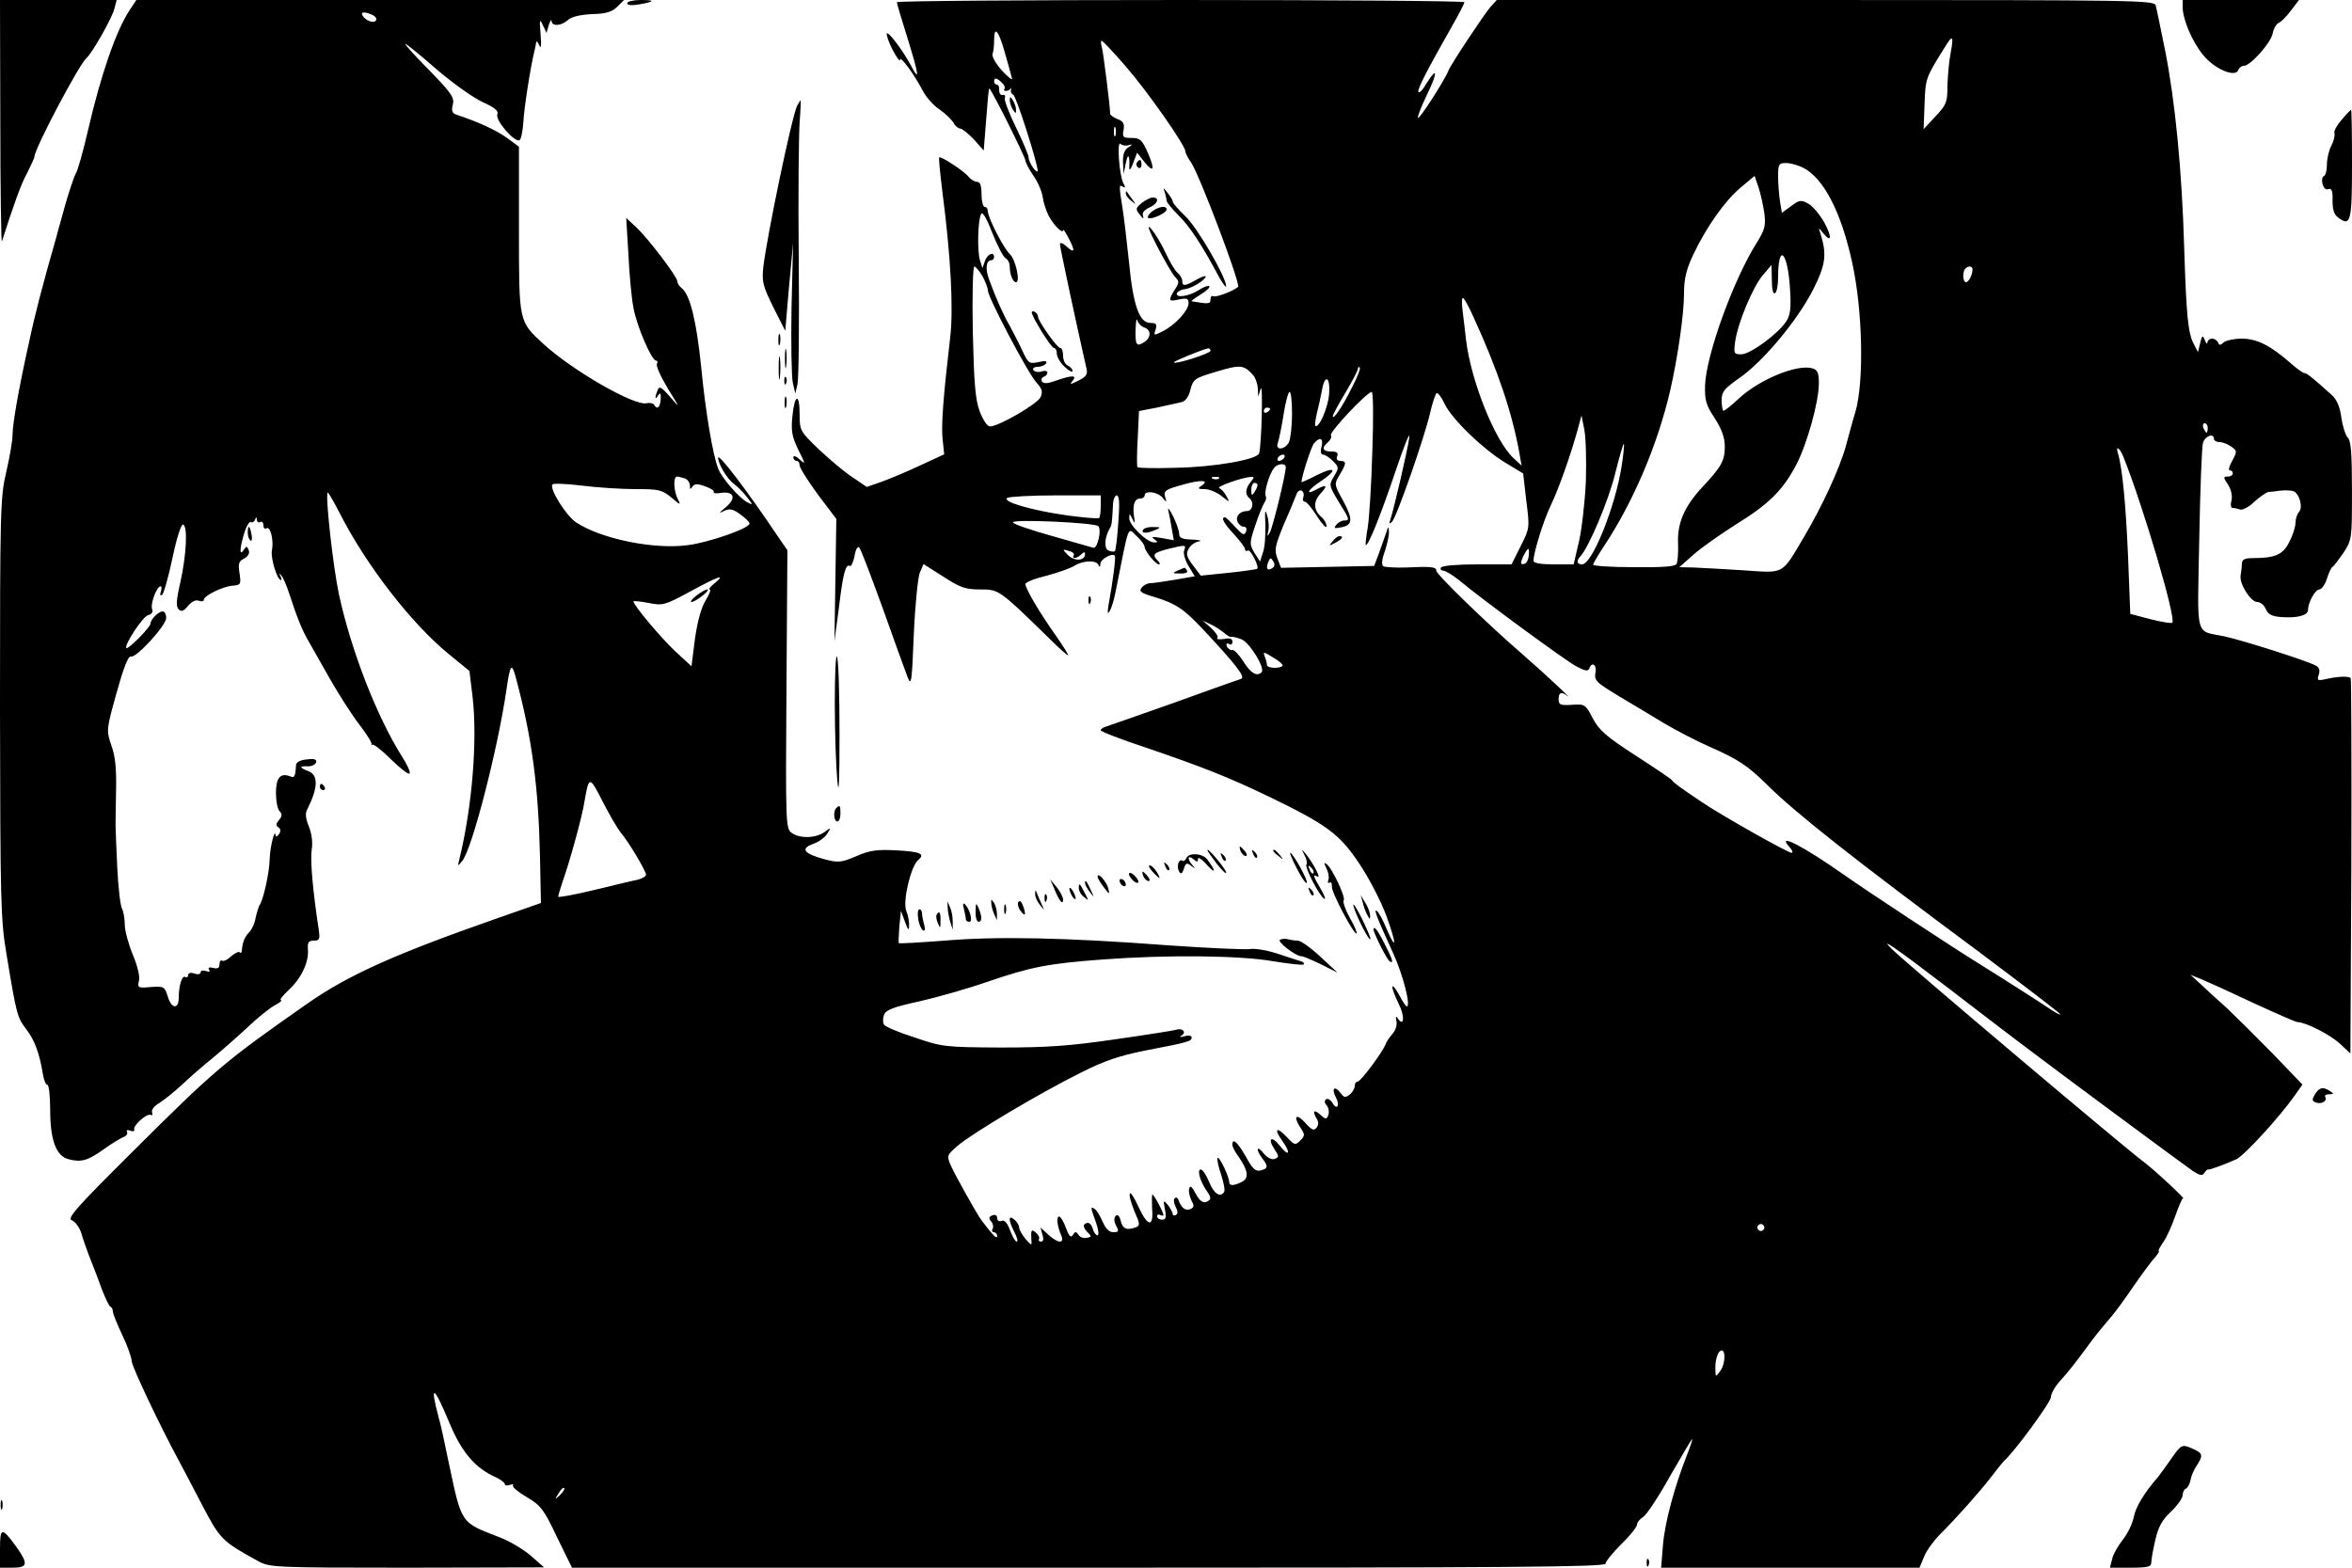 <?xml version="1.0" standalone="no"?>
<!DOCTYPE svg PUBLIC "-//W3C//DTD SVG 20010904//EN"
 "http://www.w3.org/TR/2001/REC-SVG-20010904/DTD/svg10.dtd">
<svg version="1.0" xmlns="http://www.w3.org/2000/svg"
 width="750pt" height="500pt" viewBox="0 0 750 500"
 preserveAspectRatio="xMidYMid meet">

<g transform="translate(0,500) scale(0.1,-0.1)"
fill="#000000" stroke="none">
<path d="M1 4608 c0 -216 3 -386 5 -378 40 124 61 183 81 219 12 24 23 48 23
52 0 24 142 294 166 314 18 16 82 128 89 158 l7 27 -186 0 -186 0 1 -392z"/>
<path d="M413 4967 c-42 -63 -91 -204 -131 -377 -16 -69 -34 -135 -41 -145 -6
-11 -20 -54 -32 -95 -11 -41 -25 -88 -29 -105 -43 -150 -68 -245 -87 -335 -34
-152 -53 -263 -53 -297 0 -18 -9 -71 -20 -118 -19 -81 -20 -120 -20 -753 1
-621 2 -675 21 -787 32 -193 34 -200 63 -238 27 -35 42 -77 53 -144 3 -18 9
-33 14 -33 5 0 9 -35 9 -79 0 -97 19 -148 58 -158 40 -11 62 -5 112 31 25 18
53 35 63 39 10 4 15 11 12 17 -3 6 1 7 10 4 9 -4 15 -2 13 4 -4 13 42 53 53
46 5 -3 6 1 4 8 -3 8 7 21 23 30 16 10 48 36 73 59 24 23 69 62 99 86 30 25
80 69 110 97 30 29 69 60 85 69 17 9 26 16 21 17 -6 0 6 15 25 33 40 37 64 88
61 129 -2 22 2 28 19 28 18 0 20 4 15 38 -19 124 -27 219 -22 252 4 24 0 51
-9 74 -10 23 -12 42 -6 53 36 71 37 112 3 124 -28 11 -28 16 -1 15 12 -1 24 5
27 12 3 10 -5 13 -29 10 -22 -2 -34 -9 -35 -18 -2 -37 -5 -42 -19 -36 -31 12
-45 -5 -45 -53 0 -26 5 -52 12 -59 8 -8 8 -15 -2 -27 -10 -12 -11 -18 -2 -24
7 -4 8 -12 2 -21 -6 -8 -10 -10 -11 -5 -2 27 -18 -36 -19 -75 -1 -43 -19 -124
-31 -145 -4 -5 -10 -25 -14 -43 -3 -18 -13 -39 -22 -47 -13 -14 -20 -31 -22
-59 -1 -5 -4 -7 -7 -3 -3 3 -15 -3 -27 -13 -11 -11 -24 -17 -29 -14 -4 3 -8
-2 -8 -12 0 -11 -6 -15 -20 -11 -13 3 -18 1 -13 -6 4 -6 0 -8 -10 -4 -10 3
-17 2 -17 -4 0 -6 -9 -8 -20 -4 -12 4 -20 2 -20 -5 0 -6 -4 -9 -9 -6 -10 7
-21 -27 -21 -66 0 -39 -24 -35 -35 4 -10 31 -12 33 -54 30 -41 -4 -43 -2 -38
19 4 13 -4 47 -19 83 -14 34 -26 77 -26 96 0 19 -4 43 -9 52 -5 9 -12 68 -15
130 -3 62 -5 118 -5 123 -1 6 0 57 1 115 2 77 -2 118 -15 153 -16 48 -16 50
17 168 21 76 37 118 45 115 16 -7 113 99 113 123 0 12 -5 21 -11 21 -13 0 -39
-25 -39 -39 0 -11 -71 -83 -77 -78 -8 9 52 100 69 105 12 3 17 10 13 20 -6 16
15 72 27 72 4 0 4 -7 1 -17 -4 -10 -2 -14 4 -10 5 3 20 56 33 117 14 67 28
109 34 107 15 -5 11 -95 -9 -185 -13 -56 -14 -77 -5 -86 9 -8 16 -5 30 12 11
13 24 20 34 16 9 -3 16 -2 16 3 0 13 61 43 92 45 26 2 27 5 22 39 -5 31 -3 39
15 48 13 7 18 17 14 27 -5 12 -7 13 -14 3 -15 -25 -16 -4 -2 44 7 26 18 45 23
42 4 -3 11 1 13 7 4 10 6 10 6 0 1 -7 5 -10 11 -7 5 3 10 -1 10 -10 0 -9 4
-13 10 -10 12 8 24 -38 17 -72 -4 -24 17 -93 29 -93 3 0 2 6 -2 13 -5 8 -4 9
3 2 5 -5 17 -32 26 -60 24 -74 41 -116 61 -150 9 -16 40 -70 68 -120 28 -49
70 -115 94 -146 24 -31 41 -59 39 -63 -3 -3 -2 -4 2 -1 4 3 31 -18 60 -47 29
-28 55 -49 59 -45 4 3 -7 28 -24 54 -80 127 -162 337 -201 517 -19 89 -44 316
-36 325 2 1 19 -28 38 -65 84 -165 227 -351 348 -450 l66 -54 10 -82 c16 -138
-1 -350 -42 -518 -6 -24 -6 -24 9 -6 32 39 114 360 141 546 12 84 17 89 31 35
51 -191 71 -344 76 -567 l3 -148 -140 -49 c-326 -114 -475 -181 -605 -272
-267 -187 -293 -209 -562 -477 -175 -174 -205 -208 -189 -214 11 -4 24 -22 30
-40 5 -18 18 -55 29 -83 11 -27 28 -72 38 -100 11 -27 22 -52 27 -53 4 -2 7
-9 7 -15 0 -7 14 -41 30 -75 17 -35 30 -73 30 -83 0 -17 94 -214 150 -317 8
-15 41 -77 72 -137 60 -115 65 -120 181 -184 37 -20 49 -21 475 -21 l437 1
-42 37 c-23 20 -68 47 -100 59 -126 49 -120 40 -163 243 -12 58 -25 119 -30
135 -31 115 -17 108 34 -15 39 -93 82 -143 148 -172 15 -7 28 -17 28 -22 0 -4
7 -5 16 -2 8 3 13 2 10 -2 -3 -5 17 -21 44 -37 44 -26 54 -38 96 -127 l48 -98
1648 0 c1337 0 1648 2 1648 13 0 7 23 35 50 62 28 27 50 55 50 62 0 7 9 18 20
25 11 7 50 66 86 131 37 64 68 117 70 117 2 0 -6 -24 -17 -52 -39 -99 -70
-213 -76 -285 l-6 -73 412 0 412 0 15 36 c8 20 32 52 52 72 50 50 120 128 162
182 19 25 37 47 40 50 31 26 150 188 150 204 0 12 15 37 33 56 18 19 50 60 72
90 38 52 48 64 92 116 10 12 41 54 68 94 28 40 58 81 68 91 9 11 14 19 11 19
-3 0 3 12 14 28 11 15 28 53 39 85 11 31 22 56 24 55 16 -9 -93 93 -126 117
-63 47 -738 617 -800 676 -48 46 6 9 176 -121 101 -78 204 -156 229 -175 110
-84 528 -393 553 -410 22 -14 30 -16 36 -6 5 7 10 12 12 11 5 -2 55 17 91 33
26 13 138 135 187 205 l23 33 -98 102 c-55 56 -119 119 -143 142 -25 22 -61
55 -80 73 l-36 33 35 -14 c19 -8 94 -42 166 -76 72 -33 135 -61 141 -61 25 0
106 -41 136 -70 l32 -30 3 597 c1 328 0 598 -2 600 -6 7 -39 6 -75 -2 -31 -7
-33 -6 -27 13 5 14 2 24 -11 30 -28 15 -232 80 -288 92 -97 21 -88 -15 -82
308 3 158 8 297 12 310 7 22 35 32 35 12 0 -5 8 -10 18 -10 10 0 27 -7 38 -15
18 -13 18 -15 2 -45 -9 -16 -13 -30 -8 -30 6 0 10 -4 10 -10 0 -5 -7 -10 -16
-10 -15 0 -15 -2 1 -26 10 -16 14 -35 11 -50 -4 -13 -2 -24 3 -24 5 0 16 -2
24 -5 7 -3 29 8 46 25 18 16 38 30 45 31 6 0 22 2 36 4 14 2 32 1 42 -1 20 -6
33 -53 19 -67 -6 -6 -11 -22 -11 -34 0 -13 -9 -41 -20 -62 -20 -40 -45 -51
-116 -51 -25 0 -34 -4 -35 -17 0 -10 -2 -27 -4 -38 -5 -26 32 -85 53 -85 10 0
22 -10 27 -22 7 -17 20 -24 49 -26 51 -4 86 5 86 23 0 24 23 65 36 65 7 0 18
15 24 34 6 19 14 36 18 38 4 2 19 22 35 45 27 42 27 45 27 198 0 119 -3 160
-14 170 -7 8 -16 36 -20 64 -4 32 -14 56 -29 70 -62 56 -81 71 -88 71 -5 0
-26 15 -46 33 -63 55 -106 77 -155 77 -24 0 -50 -6 -57 -12 -11 -10 -14 -10
-18 0 -3 6 -11 12 -19 12 -8 0 -14 -6 -15 -12 0 -7 -4 -4 -8 7 -7 17 -9 16
-15 -9 l-7 -29 -13 25 c-19 36 -24 90 -31 308 -7 246 -29 469 -61 630 -14 69
-27 133 -30 143 -5 16 -64 17 -1053 17 l-1048 0 -20 -22 c-20 -23 -127 -184
-134 -203 -11 -29 -92 -155 -97 -151 -3 3 10 35 27 71 36 73 36 97 0 39 -12
-21 -24 -33 -26 -27 -3 9 24 63 112 218 19 33 34 63 35 68 0 4 -407 7 -905 7
-498 0 -905 -3 -905 -7 0 -5 16 -57 35 -118 35 -113 39 -140 10 -84 -25 47
-73 111 -77 102 -2 -4 6 -28 19 -53 13 -24 23 -38 23 -31 0 16 46 -47 73 -99
10 -19 33 -46 53 -59 19 -13 39 -33 45 -43 5 -10 15 -18 21 -18 6 0 26 -16 44
-35 l31 -35 8 101 c4 55 8 99 10 97 11 -11 115 -220 115 -230 0 -6 12 -29 26
-49 14 -20 27 -51 29 -67 2 -17 11 -44 19 -60 16 -30 46 -60 46 -46 0 5 8 -7
18 -26 22 -42 19 -50 -8 -25 -11 10 -20 13 -20 6 0 -9 53 -257 85 -398 4 -17
-2 -25 -26 -37 -26 -13 -29 -13 -19 -1 16 19 0 19 -53 1 -26 -10 -39 -10 -44
-3 -4 6 -1 13 5 15 7 2 12 8 12 14 0 5 -9 7 -19 3 -11 -3 -22 -1 -26 5 -3 5 3
10 14 10 11 0 23 5 27 11 4 8 -3 9 -25 4 -29 -6 -32 -4 -51 37 -11 24 -29 58
-39 77 -20 34 -45 89 -67 150 -13 34 -9 61 7 61 5 0 9 5 9 10 0 19 -21 10 -29
-12 l-8 -23 -8 25 c-9 29 -7 129 4 148 4 8 18 -15 35 -60 16 -40 35 -77 42
-81 8 -4 14 -16 14 -27 0 -25 10 -50 20 -50 15 0 -2 74 -20 90 -19 17 -70 116
-70 137 0 7 -4 13 -10 13 -5 0 -10 18 -10 40 0 27 -4 40 -14 40 -7 0 -20 7
-27 16 -15 19 -89 67 -94 62 -2 -2 3 -50 10 -108 27 -207 36 -375 25 -467 -22
-189 -29 -280 -24 -325 l5 -47 -78 -36 c-42 -20 -98 -43 -123 -52 l-46 -16
-47 32 c-26 17 -74 58 -107 89 -58 56 -60 59 -60 110 0 70 -16 66 -23 -5 -5
-49 -1 -66 19 -108 23 -45 23 -48 5 -31 -12 11 -21 14 -21 8 0 -7 5 -12 10
-12 6 0 10 -6 10 -14 0 -8 26 -49 58 -93 l59 -78 -3 -195 -3 -195 14 105 c13
110 22 143 35 135 4 -3 11 11 15 31 3 21 10 33 15 28 5 -5 38 -92 75 -194 36
-102 72 -200 79 -219 12 -31 14 -18 20 134 4 93 13 182 19 198 l12 28 63 -40
c54 -35 70 -41 118 -41 60 0 59 1 226 -162 27 -27 51 -48 54 -48 3 0 -15 28
-39 63 -52 73 -97 150 -97 164 0 6 30 18 68 27 37 10 77 24 89 32 27 17 70 18
76 2 3 -8 6 -7 6 4 1 15 37 35 46 26 4 -4 -6 -82 -20 -158 -4 -24 -3 -30 3
-20 6 8 15 38 20 65 44 221 37 203 67 175 14 -13 25 -28 25 -34 1 -14 35 -56
46 -56 4 0 3 5 -4 12 -19 19 -14 25 32 37 58 14 59 14 52 -5 -3 -9 3 -31 14
-49 l20 -33 -63 -11 c-35 -6 -71 -11 -79 -11 -9 0 -21 -6 -27 -14 -10 -12 -4
-17 40 -30 69 -21 93 -37 157 -105 101 -108 135 -151 120 -156 -7 -2 -103 -36
-213 -76 -110 -39 -208 -73 -217 -76 -10 -3 -18 -8 -18 -12 0 -4 64 -29 143
-55 184 -63 263 -94 394 -157 184 -89 225 -119 288 -214 31 -46 69 -120 86
-166 33 -91 33 -117 0 -40 -11 27 -25 53 -31 56 -10 6 0 -20 53 -136 31 -68
57 -169 43 -169 -3 0 -14 17 -25 38 -11 20 -20 31 -21 24 0 -7 9 -31 20 -53
20 -39 18 -76 -2 -48 -7 10 -8 8 -5 -8 3 -12 -3 -29 -12 -40 -9 -10 -20 -25
-23 -35 -11 -26 -79 -118 -89 -118 -5 0 -9 -6 -9 -14 0 -7 -7 -20 -16 -27 -14
-11 -18 -10 -30 6 -18 24 -29 13 -14 -15 14 -26 3 -43 -11 -17 -6 9 -15 15
-20 11 -6 -4 -6 -11 2 -20 6 -7 8 -21 5 -30 -6 -15 -8 -15 -26 1 -21 19 -26
11 -10 -15 5 -9 5 -19 -2 -27 -8 -10 -15 -7 -34 14 -29 33 -42 25 -18 -12 16
-24 16 -27 0 -43 -15 -15 -18 -15 -42 11 -34 36 -43 27 -14 -13 28 -39 20 -51
-9 -14 -26 33 -40 24 -17 -11 15 -23 15 -26 1 -31 -9 -4 -23 3 -35 17 -22 28
-27 14 -5 -15 20 -26 19 -33 -5 -39 -16 -4 -26 5 -47 44 -27 47 -43 61 -43 38
0 -6 8 -23 19 -37 31 -45 35 -69 12 -81 -24 -13 -41 -14 -41 -2 0 17 -31 83
-37 78 -3 -3 2 -27 11 -53 8 -25 13 -50 10 -55 -12 -20 -33 -7 -48 31 -9 22
-21 40 -27 40 -12 0 -3 -35 17 -65 18 -25 18 -32 -1 -39 -10 -3 -21 6 -32 27
-13 24 -18 28 -21 15 -2 -9 2 -26 8 -38 9 -16 8 -22 -6 -27 -15 -5 -27 5 -37
32 -3 6 -7 7 -11 3 -4 -3 -3 -15 3 -27 7 -13 8 -22 1 -26 -5 -3 -10 -2 -10 2
0 5 -7 18 -15 29 -15 18 -16 17 -10 -14 5 -25 3 -32 -9 -32 -9 0 -16 5 -16 11
0 5 5 7 10 4 6 -3 10 -3 10 0 0 9 -30 65 -35 65 -2 0 -2 -20 -1 -45 5 -61 -14
-58 -44 7 -13 29 -25 47 -27 41 -3 -7 5 -32 15 -57 17 -38 18 -45 5 -50 -29
-11 -43 -6 -49 20 -4 16 -10 22 -16 16 -6 -6 -6 -17 1 -31 10 -18 9 -21 -9
-21 -13 0 -24 11 -34 34 -8 18 -19 37 -25 40 -14 9 -14 7 4 -43 8 -22 10 -41
5 -41 -5 0 -12 9 -15 20 -6 20 -16 25 -28 14 -3 -4 1 -14 10 -23 15 -15 15
-16 -2 -19 -9 -2 -22 2 -26 10 -8 11 -10 11 -18 -1 -6 -10 -12 -4 -22 23 -7
20 -17 36 -22 36 -9 0 -6 -31 8 -62 10 -26 -13 -23 -43 5 l-24 22 6 -22 c5
-15 3 -23 -4 -23 -6 0 -9 3 -7 8 3 4 -1 13 -9 20 -15 13 -17 10 -15 -23 2 -19
0 -18 -19 4 -11 13 -20 29 -20 36 0 7 -7 18 -15 25 -20 17 -20 -1 0 -40 9 -17
12 -30 7 -30 -4 0 -14 16 -21 36 -9 24 -18 34 -27 30 -8 -3 -14 1 -14 9 0 9
-6 12 -15 9 -12 -5 -13 -10 -4 -20 6 -7 8 -18 4 -24 -3 -5 -1 -10 4 -10 6 0
11 -6 11 -12 -1 -11 -11 -1 -48 47 -15 19 -88 150 -101 180 -12 29 -11 31 22
60 46 40 267 171 392 233 77 39 125 55 210 72 136 26 145 29 145 41 0 6 -10 8
-22 4 -16 -4 -19 -3 -9 3 16 11 0 25 -21 17 -7 -2 -94 -16 -193 -30 -145 -21
-215 -26 -364 -26 -177 1 -187 2 -274 32 -51 16 -95 35 -98 41 -4 6 -4 20 0
31 6 16 29 25 112 43 57 13 156 41 219 63 137 47 192 58 369 71 202 15 436 13
542 -6 50 -8 93 -13 96 -10 3 3 0 8 -8 10 -8 2 -41 13 -74 24 -33 11 -73 18
-90 15 -16 -2 -133 3 -260 12 -332 25 -546 29 -712 15 -79 -6 -146 -10 -147
-8 -1 1 0 26 2 53 l5 50 13 -35 c9 -26 13 -30 13 -13 1 12 -3 33 -9 48 -12 31
15 143 38 162 24 20 6 27 -72 31 -59 3 -83 0 -126 -19 -47 -20 -57 -21 -99
-10 -67 18 -80 34 -39 49 18 6 39 21 46 33 13 21 13 21 -9 5 -29 -20 -79 -21
-105 -2 -18 14 -19 29 -16 458 l3 443 -31 45 c-95 142 -190 267 -190 250 0
-19 29 -68 50 -83 10 -7 29 -26 41 -41 21 -27 21 -28 2 -18 -27 15 -82 78 -93
108 -17 44 -40 179 -54 324 -15 146 -35 229 -62 251 -8 6 -14 16 -14 22 0 14
-93 137 -131 172 l-32 30 7 -116 c3 -64 10 -140 16 -170 10 -58 58 -169 72
-169 5 0 6 -5 3 -10 -4 -6 12 -41 34 -78 41 -66 41 -66 8 -28 -28 32 -35 36
-40 21 -10 -24 -8 -33 2 -16 7 10 9 7 8 -12 -2 -27 -11 -35 -21 -18 -3 5 -14
7 -24 5 -38 -10 -238 105 -330 190 -78 72 -77 68 -77 364 l0 264 -38 28 c-33
24 -93 52 -161 74 -14 5 -17 12 -12 32 6 22 -4 37 -75 110 -46 46 -80 84 -76
84 3 0 48 -36 98 -80 51 -44 117 -91 147 -105 40 -18 53 -29 48 -40 -7 -19 56
-91 71 -82 5 3 10 29 12 57 2 42 22 174 36 230 2 8 4 20 5 25 1 6 5 1 10 -10
5 -13 7 0 4 35 -4 47 -3 52 7 30 l12 -25 7 25 c5 14 8 19 9 13 1 -18 31 -16
52 3 12 11 40 17 77 19 45 1 64 7 81 24 l21 21 -777 0 -778 0 -22 -33z m771
-13 c9 -3 16 -10 16 -15 0 -14 -26 -10 -40 6 -13 16 -3 20 24 9z m2020 -121
c11 -38 21 -75 23 -83 3 -8 -12 3 -32 25 -19 21 -33 45 -30 53 3 7 5 27 5 43
0 49 14 33 34 -38z m3016 -3 c-5 -25 -9 -71 -10 -103 0 -53 -3 -61 -38 -98
l-38 -41 3 81 c3 83 3 82 70 189 20 32 23 25 13 -28z m-2630 -42 c68 -78 190
-252 190 -271 0 -5 8 -21 18 -35 28 -42 159 -389 150 -397 -16 -14 -71 -34
-78 -30 -6 3 -10 -1 -10 -10 0 -15 -5 -15 -60 -6 -3 1 10 10 29 22 18 11 31
23 27 26 -3 3 -18 -2 -33 -12 -31 -20 -75 -27 -70 -10 2 5 14 12 27 13 14 2
35 13 49 23 28 22 17 25 -19 4 -32 -18 -40 -18 -40 -1 0 7 -7 19 -15 26 -8 6
-25 35 -38 63 -13 29 -34 63 -46 77 -15 17 -9 -1 18 -54 23 -44 48 -88 57 -98
15 -16 15 -19 0 -42 -22 -35 -20 -39 14 -31 25 5 30 3 30 -12 0 -23 -41 -68
-81 -89 -30 -15 -31 -15 -24 5 5 17 2 21 -17 21 -35 0 -55 57 -68 195 -7 66
-16 144 -21 174 -11 69 -11 74 2 65 8 -4 8 -1 1 12 -13 25 -21 137 -9 125 5
-5 17 -7 26 -4 13 4 13 2 -1 -7 -12 -7 -18 -23 -17 -48 l2 -37 7 35 c7 34 13
26 11 -15 0 -11 5 -5 12 14 l13 34 22 -28 c31 -39 36 -27 12 28 -18 41 -25 47
-52 47 -27 0 -30 3 -25 26 3 20 -1 27 -19 34 -13 5 -24 13 -24 17 0 22 -21
190 -26 210 -4 13 -4 23 -1 23 3 0 38 -37 77 -82z m-395 -52 c8 -7 11 -16 8
-20 -4 -3 -1 -6 5 -6 5 0 12 3 15 8 2 4 2 2 1 -5 -2 -6 1 -13 7 -15 9 -3 78
-219 78 -243 0 -5 -6 -1 -14 9 -8 11 -15 26 -15 34 0 7 -18 50 -40 95 -22 45
-38 87 -36 94 3 7 0 12 -7 10 -7 -1 -11 6 -11 16 1 9 -2 17 -7 17 -5 0 -9 5
-9 10 0 14 9 12 25 -4z m362 -168 c-3 -7 -5 -2 -5 12 0 14 2 19 5 13 2 -7 2
-19 0 -25z m2193 -103 c66 -34 122 -143 157 -306 33 -154 37 -375 10 -471 -10
-32 -23 -82 -31 -111 -19 -69 -76 -193 -132 -287 -74 -125 -61 -118 -194 -109
-63 4 -135 8 -160 9 l-45 1 45 40 c25 22 86 65 135 96 105 65 149 108 192 189
35 66 73 202 73 262 0 32 -4 42 -20 47 -47 15 -167 -34 -233 -94 -24 -23 -47
-41 -51 -41 -3 0 -6 15 -6 33 0 28 8 37 56 71 76 52 186 185 235 281 41 81 45
113 24 180 -7 20 -6 20 9 1 27 -33 28 -11 3 35 -14 24 -36 51 -50 59 -24 13
-28 13 -55 -7 l-30 -22 -6 37 c-3 20 -6 56 -6 80 0 38 2 42 25 42 15 0 39 -7
55 -15z m-124 -144 c5 -41 2 -53 -24 -95 -74 -117 -162 -359 -165 -456 -1 -47
3 -62 31 -104 23 -36 32 -62 32 -91 0 -44 -11 -64 -71 -128 -58 -62 -81 -116
-78 -180 1 -29 -1 -59 -5 -66 -6 -8 -44 -11 -137 -10 -71 0 -129 4 -129 8 0 3
16 31 36 61 92 139 170 322 210 495 24 105 44 243 44 310 0 45 7 75 29 122 42
89 103 175 153 216 l43 36 12 -35 c7 -20 15 -57 19 -83z m82 -243 c4 -61 1
-83 -12 -103 -26 -40 -115 -105 -143 -105 -24 0 -25 2 -20 40 8 59 56 174 88
212 l28 33 1 -48 c0 -30 4 -46 10 -42 6 3 10 26 10 50 0 113 31 83 38 -37z
m-2575 41 c9 -17 17 -37 17 -45 0 -22 128 -265 155 -294 18 -20 21 -29 13 -47
-11 -22 -133 -93 -161 -93 -9 0 -22 20 -33 48 -14 38 -18 88 -22 255 -2 114 0
207 5 207 4 0 16 -14 26 -31z m3157 22 c0 -17 -12 -41 -21 -41 -10 0 -12 33
-2 43 9 10 23 9 23 -2z m-1591 -153 c77 -168 123 -305 146 -433 l7 -40 -26 24
c-59 55 -135 245 -151 376 -3 28 -8 69 -11 93 -3 23 -3 42 1 42 3 0 19 -28 34
-62z m-1049 -33 c21 -7 21 -32 -1 -46 -25 -16 -29 -10 -28 39 1 26 3 39 6 30
2 -9 13 -20 23 -23z m210 -74 c0 -8 -111 -44 -117 -37 -3 3 92 42 110 45 4 0
7 -3 7 -8z m138 -80 c6 -8 12 -26 13 -40 l1 -26 8 25 c8 23 3 -181 -5 -206 -6
-20 -145 -44 -267 -46 -64 -2 -118 -1 -121 2 -2 3 -2 44 1 92 l4 87 57 11 c31
7 65 14 77 17 14 3 24 16 30 40 9 34 13 37 84 58 77 23 87 22 118 -14z m313
-37 c-30 -61 -60 -105 -61 -91 0 4 18 38 40 74 22 37 40 71 40 77 0 5 3 7 6 4
3 -3 -8 -32 -25 -64z m-73 -23 c-4 -44 -33 -109 -44 -99 -2 2 1 20 5 39 5 19
12 51 16 72 9 56 28 47 23 -12z m-118 -62 c0 -39 -5 -79 -10 -90 -14 -25 -45
-26 -35 -1 3 9 12 50 18 90 6 39 15 72 19 72 5 0 8 -32 8 -71z m256 -121 c-3
-106 -10 -215 -15 -243 -5 -27 -7 -51 -6 -53 7 -7 49 98 96 238 27 80 46 127
43 105 -5 -39 -50 -232 -61 -264 -4 -12 -3 -13 6 -5 14 13 105 273 122 350 7
30 16 57 20 60 4 2 16 -13 25 -33 23 -49 120 -143 193 -188 l58 -35 10 -87
c11 -86 11 -88 -18 -145 l-29 -58 -110 0 c-62 0 -111 -4 -115 -10 -3 -5 0 -10
7 -10 7 0 30 -14 50 -30 78 -65 339 -256 374 -275 28 -15 38 -17 42 -7 7 22
24 13 20 -11 -5 -28 -1 -32 82 -82 36 -21 97 -58 135 -81 39 -23 104 -57 145
-75 93 -41 122 -60 185 -122 89 -89 286 -244 673 -531 144 -108 262 -198 262
-201 0 -3 -12 3 -27 13 -23 16 -159 103 -230 147 -89 55 -358 232 -433 285
-128 90 -216 136 -175 90 10 -11 14 -20 8 -20 -12 0 -230 123 -288 163 -70 47
-90 62 -93 68 -2 4 -54 39 -116 79 -94 61 -117 81 -137 119 -23 45 -26 46 -67
43 -36 -2 -42 0 -42 18 0 21 9 25 26 12 30 -24 -75 74 -142 132 -113 98 -274
254 -274 266 0 12 -16 14 -97 10 -34 -1 -66 1 -72 4 -6 4 -5 21 5 48 7 22 14
50 13 62 -1 19 -2 19 -9 -4 -5 -14 -15 -43 -23 -65 l-15 -40 -149 -3 -148 -3
-12 31 c-10 27 -7 39 21 108 19 42 36 85 40 95 3 10 11 15 17 12 6 -4 8 -13 5
-21 -3 -8 -1 -14 5 -14 5 0 23 -21 39 -47 17 -26 30 -40 30 -31 0 8 -7 21 -15
28 -27 22 -28 50 -4 76 24 26 20 31 -13 13 -37 -20 -29 -2 12 25 56 37 50 51
-10 21 -27 -14 -50 -24 -50 -23 1 20 31 113 40 124 19 22 31 17 24 -11 -4 -15
-2 -25 5 -25 6 0 20 -9 31 -20 20 -20 20 -22 4 -49 -17 -28 -16 -30 14 -80 36
-58 37 -61 18 -61 -7 0 -19 -6 -25 -14 -9 -11 -6 -12 15 -8 38 7 39 25 7 85
-29 52 -29 53 -11 83 22 36 22 44 2 44 -10 0 -14 6 -10 15 4 11 -1 15 -19 15
-28 0 -32 12 -10 30 8 7 12 16 9 22 -6 9 114 137 130 138 5 0 6 -80 2 -192z
m-326 138 c0 -3 -4 -8 -10 -11 -5 -3 -10 -1 -10 4 0 6 5 11 10 11 6 0 10 -2
10 -4z m1007 -231 c-3 -66 -13 -153 -22 -192 l-17 -73 -64 0 c-40 0 -64 4 -64
11 0 27 32 129 55 177 25 52 62 156 86 242 l12 45 9 -45 c5 -25 7 -99 5 -165z
m1983 170 c0 -8 -2 -15 -4 -15 -2 0 -6 7 -10 15 -3 8 -1 15 4 15 6 0 10 -7 10
-15z m-1869 -122 c-20 -129 -94 -313 -126 -313 -17 0 -19 11 -6 25 27 28 92
182 112 267 13 53 26 95 27 93 2 -2 -1 -34 -7 -72z m1600 30 c64 -160 169
-516 156 -529 -2 -3 -34 2 -69 11 l-65 17 -7 181 c-7 165 -18 283 -32 330 -9
28 5 20 17 -10z m-2676 -3 c-3 -5 -11 -10 -16 -10 -6 0 -7 5 -4 10 3 6 11 10
16 10 6 0 7 -4 4 -10z m5 -30 c0 -24 -42 -194 -51 -209 -8 -13 -9 -13 -5 4 3
11 2 34 -3 50 -7 24 -8 18 -6 -30 1 -33 -2 -73 -8 -88 l-9 -28 -18 28 c-16 27
-16 31 3 88 11 33 24 65 29 72 5 7 7 16 4 21 -6 11 11 70 27 90 11 14 37 16
37 2z m-1916 -36 c9 -3 16 -14 16 -23 0 -12 2 -13 8 -3 6 9 16 10 40 1 18 -6
30 -14 28 -18 -3 -4 8 -6 23 -3 42 6 50 -17 15 -46 -22 -18 -23 -21 -6 -12 19
9 28 7 52 -10 17 -12 30 -25 30 -30 0 -15 -131 -61 -199 -69 -108 -14 -276 21
-354 73 -33 22 -87 110 -75 121 3 4 46 2 95 -4 48 -6 125 -11 170 -11 74 0 84
-2 114 -27 28 -24 31 -25 21 -6 -14 26 -16 73 -3 73 5 0 16 -3 25 -6z m1703 0
c-3 -3 -12 -4 -19 -1 -8 3 -5 6 6 6 11 1 17 -2 13 -5z m102 -10 c-18 -22 -20
-41 -4 -54 15 -13 9 -40 -9 -40 -22 0 -37 -17 -30 -33 3 -9 12 -17 20 -17 8 0
11 -6 7 -16 -5 -13 -11 -10 -34 15 -15 17 -30 31 -33 31 -14 0 -3 -20 29 -54
19 -21 35 -42 35 -47 0 -6 4 -8 9 -5 8 6 37 -51 30 -58 -2 -2 -44 -8 -92 -13
l-88 -9 -25 33 c-20 26 -23 37 -14 52 5 11 20 22 32 24 13 2 4 5 -19 6 -34 1
-43 5 -43 19 0 9 -9 35 -20 57 -12 23 -18 29 -14 15 3 -14 8 -40 11 -59 l6
-34 -39 7 c-28 5 -35 4 -24 -3 13 -10 13 -11 0 -11 -23 0 -80 56 -79 77 0 16
1 16 10 -2 8 -17 9 -15 5 9 -5 37 2 56 20 56 8 0 14 5 14 10 0 17 42 11 57 -7
13 -17 14 -16 8 3 -5 19 2 23 56 38 59 17 89 15 59 -4 -12 -8 -9 -10 11 -10
15 0 39 -10 54 -22 27 -21 27 -21 16 -1 -6 12 -16 23 -23 26 -12 4 71 34 101
36 11 1 11 -2 0 -15z m21 -11 c0 -5 -5 -15 -10 -23 -8 -12 -10 -11 -10 8 0 12
5 22 10 22 6 0 10 -3 10 -7z m-500 -66 c0 -19 -2 -36 -5 -39 -3 -3 -48 1 -101
8 -114 16 -210 44 -192 56 7 4 77 8 156 8 l142 0 0 -33z m56 -54 c-3 -47 -8
-88 -11 -91 -2 -2 -11 -2 -20 2 -15 5 -13 43 4 71 6 10 7 16 10 73 0 17 6 32
12 32 8 0 10 -25 5 -87z m-64 -11 c12 -12 -3 -74 -16 -69 -6 2 -66 19 -133 38
-68 19 -123 38 -123 43 0 11 261 -1 272 -12z m-78 -93 c-8 -13 10 -11 24 3 8
8 12 8 12 1 0 -22 -33 -24 -54 -4 -19 20 -19 20 2 14 12 -3 19 -9 16 -14z
m1451 -1 c-1 -12 -7 -24 -13 -26 -15 -5 -15 3 -2 29 14 25 17 24 15 -3z m-818
-40 c-16 -10 -21 -2 -13 19 6 15 9 15 16 3 6 -9 5 -17 -3 -22z m-1778 -48
c-13 -10 -20 -19 -16 -20 5 0 -1 -16 -13 -35 -14 -23 -26 -67 -34 -123 l-11
-87 -52 48 c-47 44 -133 147 -133 159 0 2 21 0 48 -5 45 -9 51 -8 132 36 92
50 116 58 79 27z m1625 -159 c10 -9 20 -14 22 -12 3 1 17 -2 33 -8 27 -12 76
-92 64 -105 -15 -15 -35 -3 -58 34 -14 22 -30 39 -36 37 -6 -1 -14 4 -17 12
-3 8 0 11 7 7 6 -4 11 -1 11 7 0 10 -8 13 -27 9 -16 -2 -25 -1 -21 3 4 4 -5
18 -20 32 l-27 24 25 -12 c14 -6 33 -19 44 -28z m186 -103 c0 -4 -11 -8 -25
-8 -14 0 -25 4 -25 9 0 5 -3 17 -7 27 -6 16 -4 16 25 -2 18 -10 32 -22 32 -26z
m-2111 -533 c24 -27 81 -123 81 -135 0 -5 -12 -12 -27 -16 -16 -3 -79 -18
-140 -33 -62 -15 -113 -24 -113 -21 0 4 7 27 15 51 22 62 62 206 69 254 14 81
16 81 58 -2 22 -43 48 -87 57 -98z m3645 -1266 c-3 -5 -10 -7 -15 -3 -5 3 -7
10 -3 15 3 5 10 7 15 3 5 -3 7 -10 3 -15z m-138 -451 c-16 -22 -16 -22 -16 13
0 19 6 41 13 48 19 19 22 -34 3 -61z m-3700 -396 c-17 -16 -18 -16 -5 5 7 12
15 20 18 17 3 -2 -3 -12 -13 -22z"/>
<path d="M3625 4481 c-3 -5 -1 -12 5 -16 5 -3 10 1 10 9 0 18 -6 21 -15 7z"/>
<path d="M3714 4387 c3 -10 6 -22 6 -27 0 -5 17 -26 38 -47 36 -35 75 -95 129
-196 13 -23 23 -36 23 -30 0 29 -94 191 -131 224 -21 20 -39 41 -39 45 0 5 -8
18 -17 29 -14 18 -15 18 -9 2z"/>
<path d="M3590 4383 c0 -6 8 -17 18 -24 16 -13 16 -13 2 6 -8 11 -16 22 -17
24 -2 2 -3 0 -3 -6z"/>
<path d="M3641 4353 c-20 -17 -21 -20 -6 -38 9 -13 13 -14 10 -4 -4 10 3 19
20 27 27 12 34 32 11 32 -8 0 -23 -8 -35 -17z"/>
<path d="M3674 4326 c-10 -8 -16 -17 -13 -21 8 -7 59 15 59 27 0 13 -24 10
-46 -6z"/>
<path d="M3220 4680 c0 -8 5 -22 10 -30 9 -13 10 -13 10 0 0 8 -5 22 -10 30
-9 13 -10 13 -10 0z"/>
<path d="M4249 3273 c-13 -15 -12 -15 9 -4 23 12 28 21 13 21 -5 0 -15 -7 -22
-17z"/>
<path d="M3645 3310 c-7 -12 12 -12 40 0 18 8 17 9 -7 9 -15 1 -30 -3 -33 -9z"/>
<path d="M2220 3100 c-14 -11 -20 -20 -15 -20 6 0 21 9 35 20 14 11 21 20 15
20 -5 0 -21 -9 -35 -20z"/>
<path d="M2000 4990 c0 -7 14 -8 38 -4 51 9 53 14 4 14 -23 0 -42 -5 -42 -10z"/>
<path d="M6960 4978 c0 -40 31 -112 65 -153 36 -45 102 -73 112 -49 3 8 11 14
18 14 21 0 86 73 92 103 3 16 12 31 19 34 7 2 25 20 39 39 l26 34 -185 0 -186
0 0 -22z"/>
<path d="M2542 4663 c-17 -34 -96 -414 -108 -515 -5 -47 -1 -61 32 -128 l38
-75 12 140 13 140 -5 -205 c-2 -113 0 -221 4 -240 l8 -35 7 30 c4 17 6 197 4
400 -2 204 0 400 3 438 3 37 4 67 3 67 -1 0 -6 -8 -11 -17z"/>
<path d="M7467 4618 c-15 -17 -26 -37 -23 -43 2 -7 -2 -25 -10 -40 -8 -15 -14
-42 -14 -60 0 -18 -4 -35 -10 -37 -5 -1 -7 -13 -4 -25 4 -13 11 -20 19 -16 10
3 14 -6 13 -37 0 -29 5 -45 18 -54 40 -30 44 -13 44 170 0 96 -1 174 -3 174
-1 0 -15 -14 -30 -32z"/>
<path d="M3290 4004 c0 -14 62 -114 71 -114 5 0 9 -8 9 -18 0 -10 11 -29 25
-42 14 -13 25 -19 25 -13 0 6 -7 13 -15 17 -8 3 -15 17 -15 31 0 14 -4 25 -9
25 -10 0 -71 86 -71 100 0 5 -4 12 -10 15 -5 3 -10 3 -10 -1z"/>
<path d="M2482 3915 c0 -16 2 -22 5 -12 2 9 2 23 0 30 -3 6 -5 -1 -5 -18z"/>
<path d="M2503 3855 c0 -27 2 -38 4 -22 2 15 2 37 0 50 -2 12 -4 0 -4 -28z"/>
<path d="M2483 3825 c0 -33 2 -45 4 -27 2 18 2 45 0 60 -2 15 -4 0 -4 -33z"/>
<path d="M2501 3784 c0 -11 3 -14 6 -6 3 7 2 16 -1 19 -3 4 -6 -2 -5 -13z"/>
<path d="M2502 3715 c0 -16 2 -22 5 -12 2 9 2 23 0 30 -3 6 -5 -1 -5 -18z"/>
<path d="M790 3301 c0 -11 4 -22 9 -25 4 -3 6 6 3 19 -5 30 -12 33 -12 6z"/>
<path d="M3755 3180 c-18 -8 -17 -9 8 -9 16 -1 26 3 22 9 -3 6 -7 10 -8 9 -1
0 -11 -4 -22 -9z"/>
<path d="M3471 3084 c0 -11 3 -14 6 -6 3 7 2 16 -1 19 -3 4 -6 -2 -5 -13z"/>
<path d="M2662 2755 c0 -93 4 -204 8 -245 5 -52 7 -7 7 150 0 124 -3 234 -8
245 -4 11 -7 -54 -7 -150z"/>
<path d="M1020 2490 c0 -5 5 -10 11 -10 5 0 7 5 4 10 -3 6 -8 10 -11 10 -2 0
-4 -4 -4 -10z"/>
<path d="M2667 2423 c-11 -10 -8 -43 3 -43 6 0 10 11 10 25 0 26 -2 29 -13 18z"/>
<path d="M3956 2285 c4 -8 11 -15 16 -15 6 0 5 6 -2 15 -7 8 -14 15 -16 15 -2
0 -1 -7 2 -15z"/>
<path d="M3850 2289 c0 -3 14 -23 30 -44 17 -21 30 -34 30 -28 0 10 -59 81
-60 72z"/>
<path d="M3996 2277 c3 -10 9 -15 12 -12 3 3 0 11 -7 18 -10 9 -11 8 -5 -6z"/>
<path d="M4060 2286 c0 -2 8 -10 18 -17 15 -13 16 -12 3 4 -13 16 -21 21 -21
13z"/>
<path d="M4160 2272 c7 -13 9 -26 6 -29 -7 -7 40 -99 56 -109 7 -4 2 9 -10 30
-25 42 -27 50 -11 40 13 -7 -13 42 -36 71 -16 19 -16 19 -5 -3z m28 -57 c-3
-3 -9 2 -12 12 -6 14 -5 15 5 6 7 -7 10 -15 7 -18z"/>
<path d="M3783 2263 c-3 -7 -9 -11 -13 -8 -12 7 -19 -20 -10 -35 6 -9 10 -7
15 9 6 19 9 20 23 10 14 -11 15 -11 5 1 -18 20 -16 35 2 20 12 -10 15 -10 15
1 0 7 14 -2 30 -21 29 -32 26 -15 -2 21 -16 18 -58 20 -65 2z"/>
<path d="M3896 2267 c3 -10 9 -15 12 -12 3 3 0 11 -7 18 -10 9 -11 8 -5 -6z"/>
<path d="M4136 2229 c14 -28 28 -48 31 -45 6 5 -44 96 -53 96 -2 0 7 -23 22
-51z"/>
<path d="M3716 2237 c3 -10 9 -15 12 -12 3 3 0 11 -7 18 -10 9 -11 8 -5 -6z"/>
<path d="M4230 2230 c6 -12 9 -28 6 -36 -3 -8 -2 -12 4 -9 5 3 8 -3 7 -13 -1
-19 72 -157 79 -149 2 2 -7 25 -22 50 -14 26 -23 51 -19 56 6 11 -39 106 -56
116 -8 5 -7 1 1 -15z"/>
<path d="M3675 2220 c10 -11 20 -20 22 -20 2 0 -2 9 -9 20 -7 11 -17 20 -22
20 -5 0 -1 -9 9 -20z"/>
<path d="M3600 2212 c0 -5 7 -15 15 -22 8 -7 15 -8 15 -2 0 5 -7 15 -15 22 -8
7 -15 8 -15 2z"/>
<path d="M3646 2205 c4 -8 11 -15 16 -15 6 0 5 6 -2 15 -7 8 -14 15 -16 15 -2
0 -1 -7 2 -15z"/>
<path d="M3500 2204 c0 -5 9 -20 20 -34 18 -24 19 -24 14 -3 -6 22 -34 53 -34
37z"/>
<path d="M3570 2191 c0 -5 5 -13 10 -16 6 -3 10 -2 10 4 0 5 -4 13 -10 16 -5
3 -10 2 -10 -4z"/>
<path d="M3362 2165 c15 -38 28 -54 28 -34 0 7 -9 25 -20 39 l-21 25 13 -30z"/>
<path d="M3460 2184 c0 -6 7 -19 16 -30 14 -18 14 -18 3 6 -14 31 -19 36 -19
24z"/>
<path d="M3440 2168 c0 -9 7 -22 17 -29 15 -13 15 -12 3 11 -17 34 -20 36 -20
18z"/>
<path d="M3410 2165 c0 -5 5 -17 10 -25 5 -8 10 -10 10 -5 0 6 -5 17 -10 25
-5 8 -10 11 -10 5z"/>
<path d="M4176 2157 c3 -10 9 -15 12 -12 3 3 0 11 -7 18 -10 9 -11 8 -5 -6z"/>
<path d="M3301 2149 c-1 -8 6 -24 15 -35 15 -19 15 -19 6 1 -5 11 -12 27 -15
35 -5 13 -6 13 -6 -1z"/>
<path d="M3331 2134 c0 -11 3 -14 6 -6 3 7 2 16 -1 19 -3 4 -6 -2 -5 -13z"/>
<path d="M4346 2120 c3 -14 10 -32 15 -40 7 -13 8 -13 8 0 0 8 -6 26 -15 40
l-15 25 7 -25z"/>
<path d="M3161 2120 c0 -8 4 -24 9 -35 l9 -20 0 20 c0 11 -4 27 -9 35 -9 13
-10 13 -9 0z"/>
<path d="M3247 2123 c-3 -5 0 -19 8 -29 15 -20 18 -11 6 20 -4 11 -10 15 -14
9z"/>
<path d="M4316 2110 c8 -31 53 -119 54 -104 0 6 -14 37 -30 70 -17 32 -27 48
-24 34z"/>
<path d="M3022 2105 c0 -11 4 -31 8 -45 l8 -25 0 25 c0 14 -3 34 -8 45 l-9 20
1 -20z"/>
<path d="M3074 2100 c3 -14 6 -28 6 -32 0 -5 5 -8 11 -8 12 0 2 39 -13 55 -7
7 -9 2 -4 -15z"/>
<path d="M3111 2093 c-1 -18 4 -33 9 -33 12 0 12 17 0 45 -7 17 -9 15 -9 -12z"/>
<path d="M3202 2100 c0 -14 2 -19 5 -12 2 6 2 18 0 25 -3 6 -5 1 -5 -13z"/>
<path d="M2928 2070 c2 -17 9 -33 15 -37 6 -4 8 2 4 18 -4 13 -7 30 -7 37 0 6
-4 12 -8 12 -5 0 -7 -14 -4 -30z"/>
<path d="M2987 2083 c-3 -5 -1 -17 4 -28 7 -17 8 -17 8 8 1 27 -4 34 -12 20z"/>
<path d="M4380 2035 c0 -11 43 -96 51 -101 14 -8 11 3 -16 56 -22 44 -35 60
-35 45z"/>
<path d="M4082 2003 c-12 -5 49 -53 69 -53 5 0 33 -12 62 -26 l52 -26 -55 51
c-30 28 -62 51 -72 51 -9 0 -22 2 -30 4 -7 3 -19 2 -26 -1z"/>
<path d="M7382 1510 c-10 -17 -10 -21 2 -26 18 -7 38 4 31 17 -4 5 2 9 12 9
15 0 16 2 3 10 -23 15 -34 12 -48 -10z"/>
<path d="M6924 348 c-16 -23 -35 -49 -42 -58 -46 -53 -72 -97 -78 -129 -4 -20
-19 -52 -35 -72 -15 -19 -31 -47 -34 -62 l-7 -27 66 0 c56 0 66 3 66 17 0 10
6 42 13 72 9 40 21 63 50 90 20 19 37 43 37 52 0 10 5 19 10 21 6 2 12 14 15
27 2 13 11 34 20 47 21 32 19 39 -10 52 -37 17 -39 16 -71 -30z"/>
<path d="M2 200 c0 -14 2 -19 5 -12 2 6 2 18 0 25 -3 6 -5 1 -5 -13z"/>
<path d="M0 61 l0 -61 40 0 c49 0 51 12 11 68 -45 62 -51 61 -51 -7z"/>
<path d="M5251 14 c0 -11 3 -14 6 -6 3 7 2 16 -1 19 -3 4 -6 -2 -5 -13z"/>
</g>
</svg>
